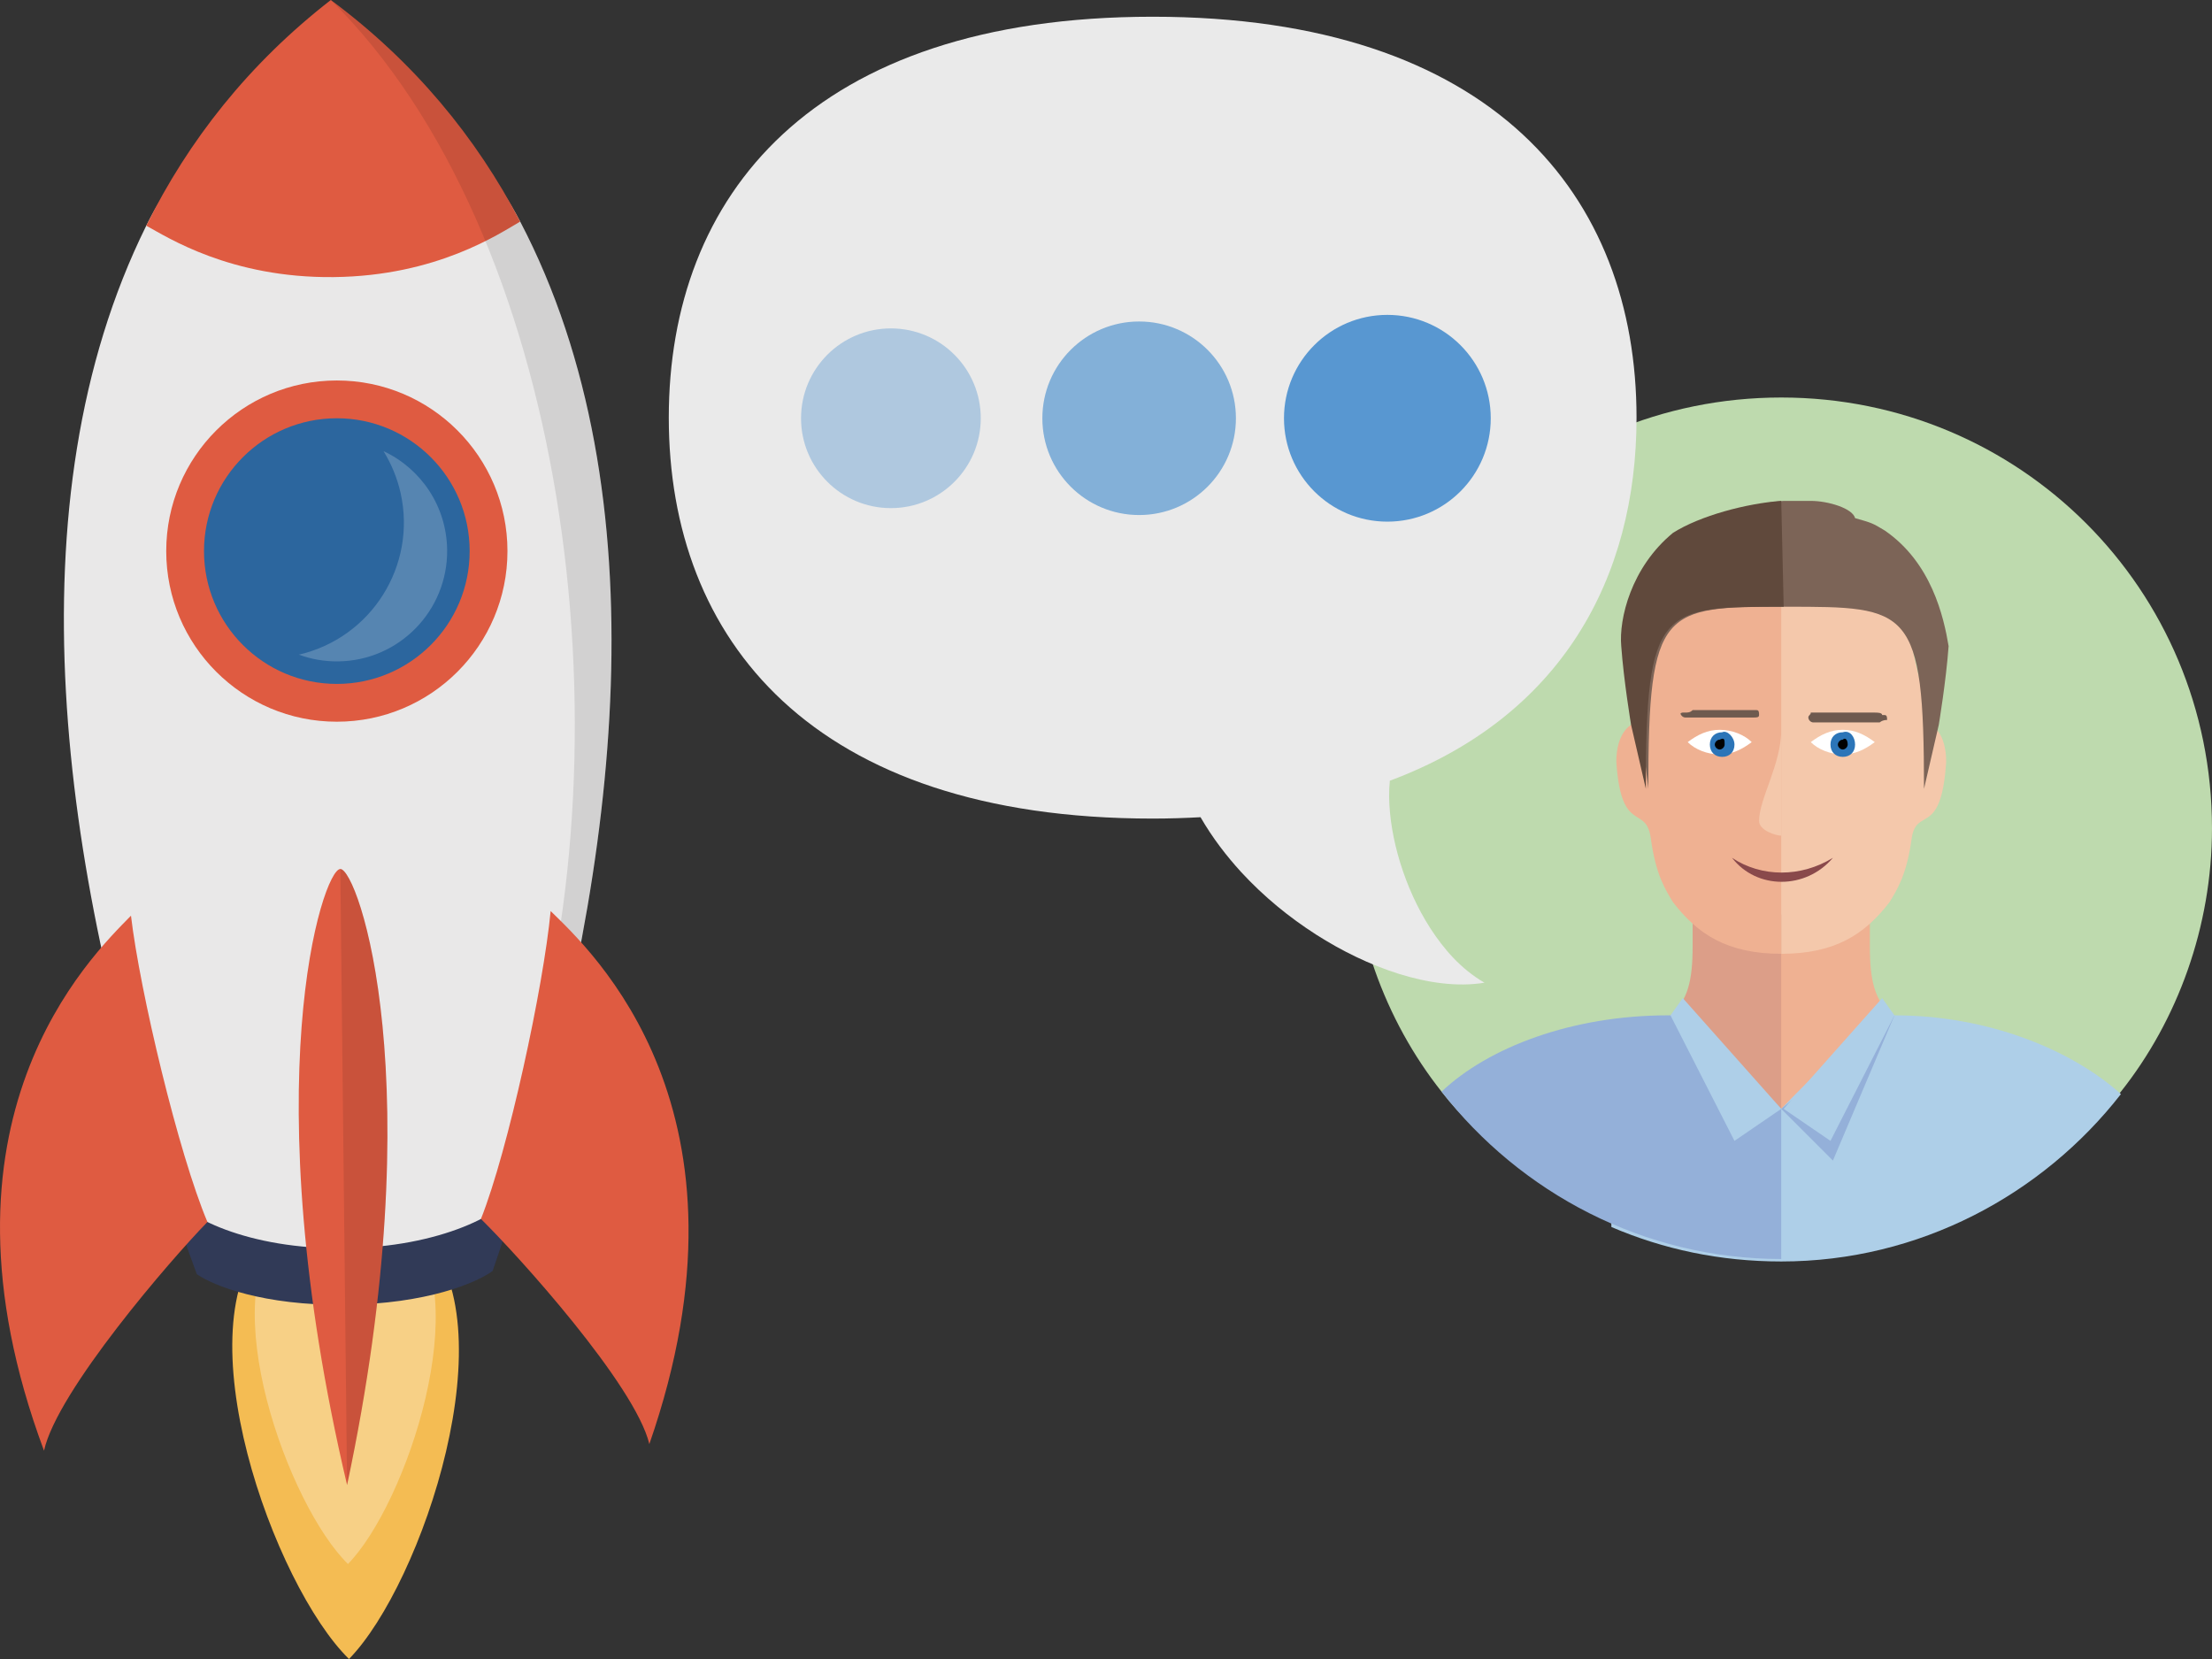 <?xml version="1.0" encoding="utf-8"?>
<!-- Generator: Adobe Illustrator 24.3.0, SVG Export Plug-In . SVG Version: 6.00 Build 0)  -->
<svg version="1.1" id="Layer_1" xmlns="http://www.w3.org/2000/svg" xmlns:xlink="http://www.w3.org/1999/xlink" x="0px" y="0px"
	 viewBox="0 0 160 120" style="enable-background:new 0 0 160 120;" xml:space="preserve">
<rect x="0" y="0" width="160" height="120" fill="#333333" stroke="none"/>
<style type="text/css">
	.st0{fill:#F4BC53;}
	.st1{opacity:0.3;fill:#FFFFFF;enable-background:new    ;}
	.st2{fill:#E9E8E8;}
	.st3{fill:#DF5B41;}
	.st4{fill:#2C669E;}
	.st5{opacity:0.1;fill:#010101;enable-background:new    ;}
	.st6{fill:#313A57;}
	.st7{opacity:0.2;fill:#FFFFFF;enable-background:new    ;}
	.st8{fill:none;}
	.st9{fill:#BEDAAE;}
	.st10{fill:#AECFE8;}
	.st11{fill:#94B0D9;}
	.st12{fill:#39B8D7;}
	.st13{fill:#EFAF8A;}
	.st14{fill:#54BDD8;}
	.st15{fill:#EFB192;}
	.st16{fill:#F4C8AB;}
	.st17{fill:#DC9E88;}
	.st18{fill:#6E5A4F;}
	.st19{fill:#7C6457;}
	.st20{fill:#60493C;}
	.st21{fill:#FFFFFF;}
	.st22{fill:#2C75B8;}
	.st23{fill:#010101;}
	.st24{fill:#89494B;}
	.st25{fill:#EAEAEA;}
	.st26{opacity:0.4;fill:#5897D1;enable-background:new    ;}
	.st27{opacity:0.7;fill:#5897D1;enable-background:new    ;}
	.st28{fill:#5897D1;}
</style>
<g>
	<g>
		<path class="st0" d="M30.492,89.312c6.424,6.283,0.057,25.266-5.248,30.688c-5.423-5.305-12.204-24.142-5.921-30.565"/>
		<path class="st1" d="M29.36,88.62c5.128,5.02,0.044,20.176-4.191,24.507c-4.33-4.236-9.745-19.278-4.728-24.408"/>
		<path class="st2" d="M23.961,3.085c6.041,4.486,10.482,6.845,13.666,12.943c10.341,19.788,7.134,46.477-0.012,69.811
			c-0.63,2.057-2.84,3.49-3.524,5.486c-1.159,0.858-3.246-0.096-9.161-0.031c-5.917,0.066-7.671,1.369-8.849,0.539
			c-0.728-1.982-3.28-3.671-3.956-5.715C4.471,62.946,0.677,36.333,10.58,16.325C13.633,10.157,18.02,7.704,23.961,3.085z"/>
		<path class="st3" d="M10.58,16.325c1.508,0.821,6.092,3.801,13.566,3.718c7.475-0.082,11.992-3.161,13.48-4.015
			C34.443,9.93,29.968,4.486,23.928,0C17.985,4.619,13.633,10.157,10.58,16.325"/>
		<circle class="st3" cx="24.365" cy="39.862" r="12.341"/>
		<circle class="st4" cx="24.364" cy="39.862" r="9.608"/>
		<path class="st5" d="M24.944,92.726c2.624-0.229,8.026-0.057,9.312-2.336c2.091-3.705,2.449-7.576,3.783-12.062
			C45.665,52.698,40.966,16.873,23.928,0c6.04,4.486,10.516,9.93,13.699,16.028c10.341,19.788,7.134,46.477-0.012,69.811
			c-0.63,2.057-1.29,4.09-1.975,6.088"/>
		<path class="st6" d="M24.963,94.38c-5.916,0.064-9.552-1.387-10.729-2.219c-0.729-1.982-1.434-3.999-2.109-6.043
			c1.058,1.904,5.869,4.251,12.792,4.174c6.925-0.074,11.684-2.527,12.698-4.453c-0.63,2.057-1.29,4.09-1.975,6.088
			C34.481,92.783,30.879,94.315,24.963,94.38z"/>
		<path class="st3" d="M15.004,88.39c-2.081-4.922-4.887-16.666-5.53-22.157c-2.873,2.937-15.202,14.784-6.29,38.7
			C4.109,100.642,12.404,91.046,15.004,88.39z"/>
		<path class="st3" d="M24.616,62.856c1.283-0.016,6.689,15.396,0.489,44.561C18.268,78.397,23.335,62.868,24.616,62.856z"/>
		<path class="st3" d="M34.787,88.171c1.974-4.965,4.52-16.768,5.043-22.272c2.938,2.874,15.521,14.448,7.139,38.555
			C45.947,100.183,37.444,90.771,34.787,88.171z"/>
		<path class="st5" d="M24.616,62.856c1.283-0.016,6.689,15.396,0.489,44.561"/>
		<path class="st7" d="M27.739,32.631c0.563,0.911,0.991,1.93,1.239,3.036c1.172,5.261-2.121,10.474-7.363,11.686
			c0.885,0.324,1.84,0.498,2.838,0.487c4.404-0.047,7.938-3.66,7.89-8.065C32.308,36.605,30.431,33.888,27.739,32.631z"/>
		<circle class="st8" cx="24.365" cy="39.862" r="7.979"/>
	</g>
	<g>
		<path class="st9" d="M159.999,59.911c0,7.122-2.493,13.887-6.588,19.051c-5.697,7.3-14.6,9.258-24.57,9.258
			c-9.971,0-18.873-1.959-24.57-9.258c-4.095-5.164-6.588-11.93-6.588-19.051c0-17.27,13.887-31.158,31.158-31.158
			S159.999,42.64,159.999,59.911z"/>
		<path class="st10" d="M128.842,73.442v1.424h-13.709c-2.671,0,1.246,2.136,1.246,4.807l0.178,9.08
			c3.739,1.602,7.834,2.493,12.285,2.493c9.97,0,18.873-4.807,24.57-12.107c-3.561-3.205-9.614-5.697-16.38-5.697H128.842z"/>
		<path class="st11" d="M104.272,78.961c5.697,7.3,14.599,12.107,24.57,12.107l0,0V73.442h-8.19
			C113.708,73.442,107.655,75.756,104.272,78.961z"/>
		<path class="st12" d="M149.138,81.632"/>
		<line class="st8" x1="136.854" y1="73.442" x2="137.032" y2="73.442"/>
		<path class="st13" d="M128.842,80.207L128.842,80.207L128.842,80.207z"/>
		<path class="st14" d="M108.545,81.632"/>
		<path class="st15" d="M128.842,65.786c0,0.178-6.41,0-6.41,0.178c0,0.712,2.849,1.424,2.849,2.493c0,2.493-1.78,3.917-3.027,4.985
			h-1.424h4.273c1.602,0,3.739,6.766,3.739,6.766l0,0c0,0,6.409-6.766,8.012-6.766l0,0c-1.246-1.068-1.602-2.493-1.602-4.985
			c0-1.246,0-2.137,0-2.849"/>
		<path class="st16" d="M128.842,40.682c-11.217,0.356-8.012,11.751-8.012,11.751s-1.068,0.534-1.068,2.671
			c0.356,5.341,2.136,3.027,2.493,5.519c0.356,2.671,1.068,3.739,1.602,4.629h-1.424c1.78,2.314,2.493,3.739,6.41,3.739
			c3.917,0,6.053-1.424,7.834-3.739l0,0c0.534-0.89,1.246-1.959,1.602-4.629c0.356-2.314,2.137,0,2.493-5.519
			c0-2.137-1.068-2.671-1.068-2.671s-2.137-7.478-1.958-9.971"/>
		<path class="st17" d="M128.842,66.142c0,0.178-6.41-0.356-6.41-0.178c0,0.712,0,1.424,0,2.493c0,2.493-0.356,3.917-1.602,4.985
			l0,0c1.602,0,8.012,6.766,8.012,6.766"/>
		<path class="st15" d="M128.842,40.682c-11.217,0.356-10.861,11.751-10.861,11.751s-1.068,0.534-1.068,2.671
			c0.356,5.341,2.136,3.027,2.493,5.519c0.356,2.671,1.068,3.739,1.602,4.629l0,0c1.78,2.314,3.917,3.739,7.834,3.739V40.682z"/>
		<path class="st18" d="M121.72,51.542c0,0,0,0,0.178,0s0.356,0,0.534-0.178c0.178,0,0.178,0,0.356,0c0.178,0,0.356,0,0.534,0
			c0.356,0,0.712,0,1.068,0c0.356,0,0.712,0,1.068,0c0.178,0,0.356,0,0.534,0s0.356,0,0.356,0c0.178,0,0.534,0,0.534,0
			c0.178,0,0.178,0,0.178,0c0.178,0,0.178,0.178,0.178,0.356s-0.178,0.178-0.356,0.178l0,0c0,0,0,0-0.178,0s-0.356,0-0.534,0
			s-0.178,0-0.356,0c-0.178,0-0.356,0-0.534,0c-0.356,0-0.712,0-0.89,0c-0.356,0-0.712,0-0.89,0c-0.178,0-0.356,0-0.534,0
			s-0.356,0-0.356,0c-0.178,0-0.534,0-0.534,0c-0.178,0-0.178,0-0.178,0c-0.178,0-0.356-0.178-0.356-0.356
			C121.542,51.72,121.542,51.542,121.72,51.542"/>
		<path class="st18" d="M135.964,52.255c0,0,0,0-0.178,0c-0.178,0-0.356,0-0.534,0c-0.178,0-0.178,0-0.356,0
			c-0.178,0-0.356,0-0.356,0c-0.356,0-0.712,0-0.89,0c-0.356,0-0.712,0-0.89,0c-0.178,0-0.356,0-0.534,0c-0.178,0-0.356,0-0.356,0
			c-0.178,0-0.534,0-0.534,0c-0.178,0-0.178,0-0.178,0l0,0c-0.178,0-0.356-0.178-0.356-0.356s0.178-0.178,0.178-0.356
			c0,0,0,0,0.178,0c0.178,0,0.356,0,0.534,0c0.178,0,0.178,0,0.356,0s0.356,0,0.534,0c0.356,0,0.712,0,1.068,0s0.712,0,1.068,0
			c0.178,0,0.356,0,0.534,0c0.178,0,0.356,0,0.356,0c0.178,0,0.534,0,0.534,0.178c0.178,0,0.178,0,0.178,0
			c0.178,0,0.178,0.178,0.178,0.356C136.142,52.077,135.964,52.255,135.964,52.255"/>
		<path class="st19" d="M136.32,38.367c-0.89-0.534-0.89-0.534-2.137-0.89c-0.178-0.712-1.958-1.246-3.205-1.246
			c-0.534,0-1.246,0-1.958,0c-2.493,0.178-4.807,1.068-6.766,2.315c-3.205,2.314-4.095,6.231-3.917,8.19
			c0.178,2.493,0.356,5.697,0.356,5.697l0.534,4.629c0-13.175,1.068-13.175,9.971-13.175c8.902,0,9.97,0,9.97,13.175l1.068-4.629
			c0,0,0.534-3.205,0.712-5.697C140.592,44.599,139.702,40.682,136.32,38.367"/>
		<path class="st20" d="M128.842,36.231c-2.493,0.178-5.875,1.068-7.834,2.315c-3.027,2.493-3.917,6.231-3.739,8.19
			c0.178,2.493,0.712,5.697,0.712,5.697l1.068,4.629c0-13.175,1.068-13.175,9.97-13.175"/>
		<path class="st16" d="M128.842,52.789c0,2.493-1.602,4.985-1.602,6.588c0,0.712,1.246,1.068,1.602,1.068"/>
		<path class="st21" d="M133.293,52.789c-0.89,0-1.602,0.356-2.315,0.89c0.534,0.534,1.424,0.89,2.315,0.89
			c0.89,0,1.602-0.356,2.314-0.89C134.895,53.145,134.183,52.789,133.293,52.789"/>
		<path class="st22" d="M134.183,53.857c0,0.534-0.356,0.89-0.89,0.89c-0.534,0-0.89-0.356-0.89-0.89s0.356-0.89,0.89-0.89
			C133.827,52.789,134.183,53.323,134.183,53.857"/>
		<path class="st23" d="M133.649,53.857c0,0.178-0.178,0.356-0.356,0.356c-0.178,0-0.356-0.178-0.356-0.356s0.178-0.356,0.356-0.356
			C133.471,53.323,133.649,53.501,133.649,53.857"/>
		<path class="st21" d="M124.391,52.789c-0.89,0-1.602,0.356-2.315,0.89c0.534,0.534,1.424,0.89,2.315,0.89s1.602-0.356,2.315-0.89
			C126.171,53.145,125.281,52.789,124.391,52.789"/>
		<path class="st22" d="M125.459,53.857c0,0.534-0.356,0.89-0.89,0.89c-0.534,0-0.89-0.356-0.89-0.89s0.356-0.89,0.89-0.89
			C124.925,52.789,125.459,53.323,125.459,53.857"/>
		<path class="st23" d="M124.747,53.857c0,0.178-0.178,0.356-0.356,0.356c-0.178,0-0.356-0.178-0.356-0.356s0.178-0.356,0.356-0.356
			C124.747,53.323,124.747,53.501,124.747,53.857"/>
		<path class="st24" d="M132.581,62.047c-1.958,2.315-5.519,2.315-7.3,0C127.418,63.471,130.266,63.471,132.581,62.047"/>
		<polygon class="st11" points="132.581,83.946 137.032,73.442 128.842,80.207 		"/>
		<polygon class="st10" points="128.842,80.207 125.459,82.522 120.83,73.442 121.72,72.196 		"/>
		<polygon class="st10" points="129.02,80.207 132.403,82.522 137.032,73.442 136.142,72.196 		"/>
	</g>
	<path class="st25" d="M118.375,30.21c0-16.016-10.337-29-35-29s-35,12.984-35,29s10.337,29,35,29c1.191,0,2.338-0.039,3.463-0.099
		c0.88,1.523,1.888,2.816,2.94,3.971c1.675,1.813,3.494,3.281,5.4,4.507c1.907,1.218,3.912,2.191,5.986,2.846
		c2.061,0.646,4.248,0.974,6.211,0.646c-1.719-1.001-2.926-2.42-3.902-3.914c-0.968-1.504-1.683-3.121-2.187-4.744
		c-0.5-1.621-0.785-3.26-0.807-4.77c-0.006-0.406,0.014-0.8,0.052-1.181C112.93,51.844,118.375,41.827,118.375,30.21z"/>
	<circle class="st26" cx="64.441" cy="30.254" r="6.5"/>
	<circle class="st27" cx="82.397" cy="30.254" r="7"/>
	<circle class="st28" cx="100.352" cy="30.254" r="7.478"/>
</g>
</svg>

